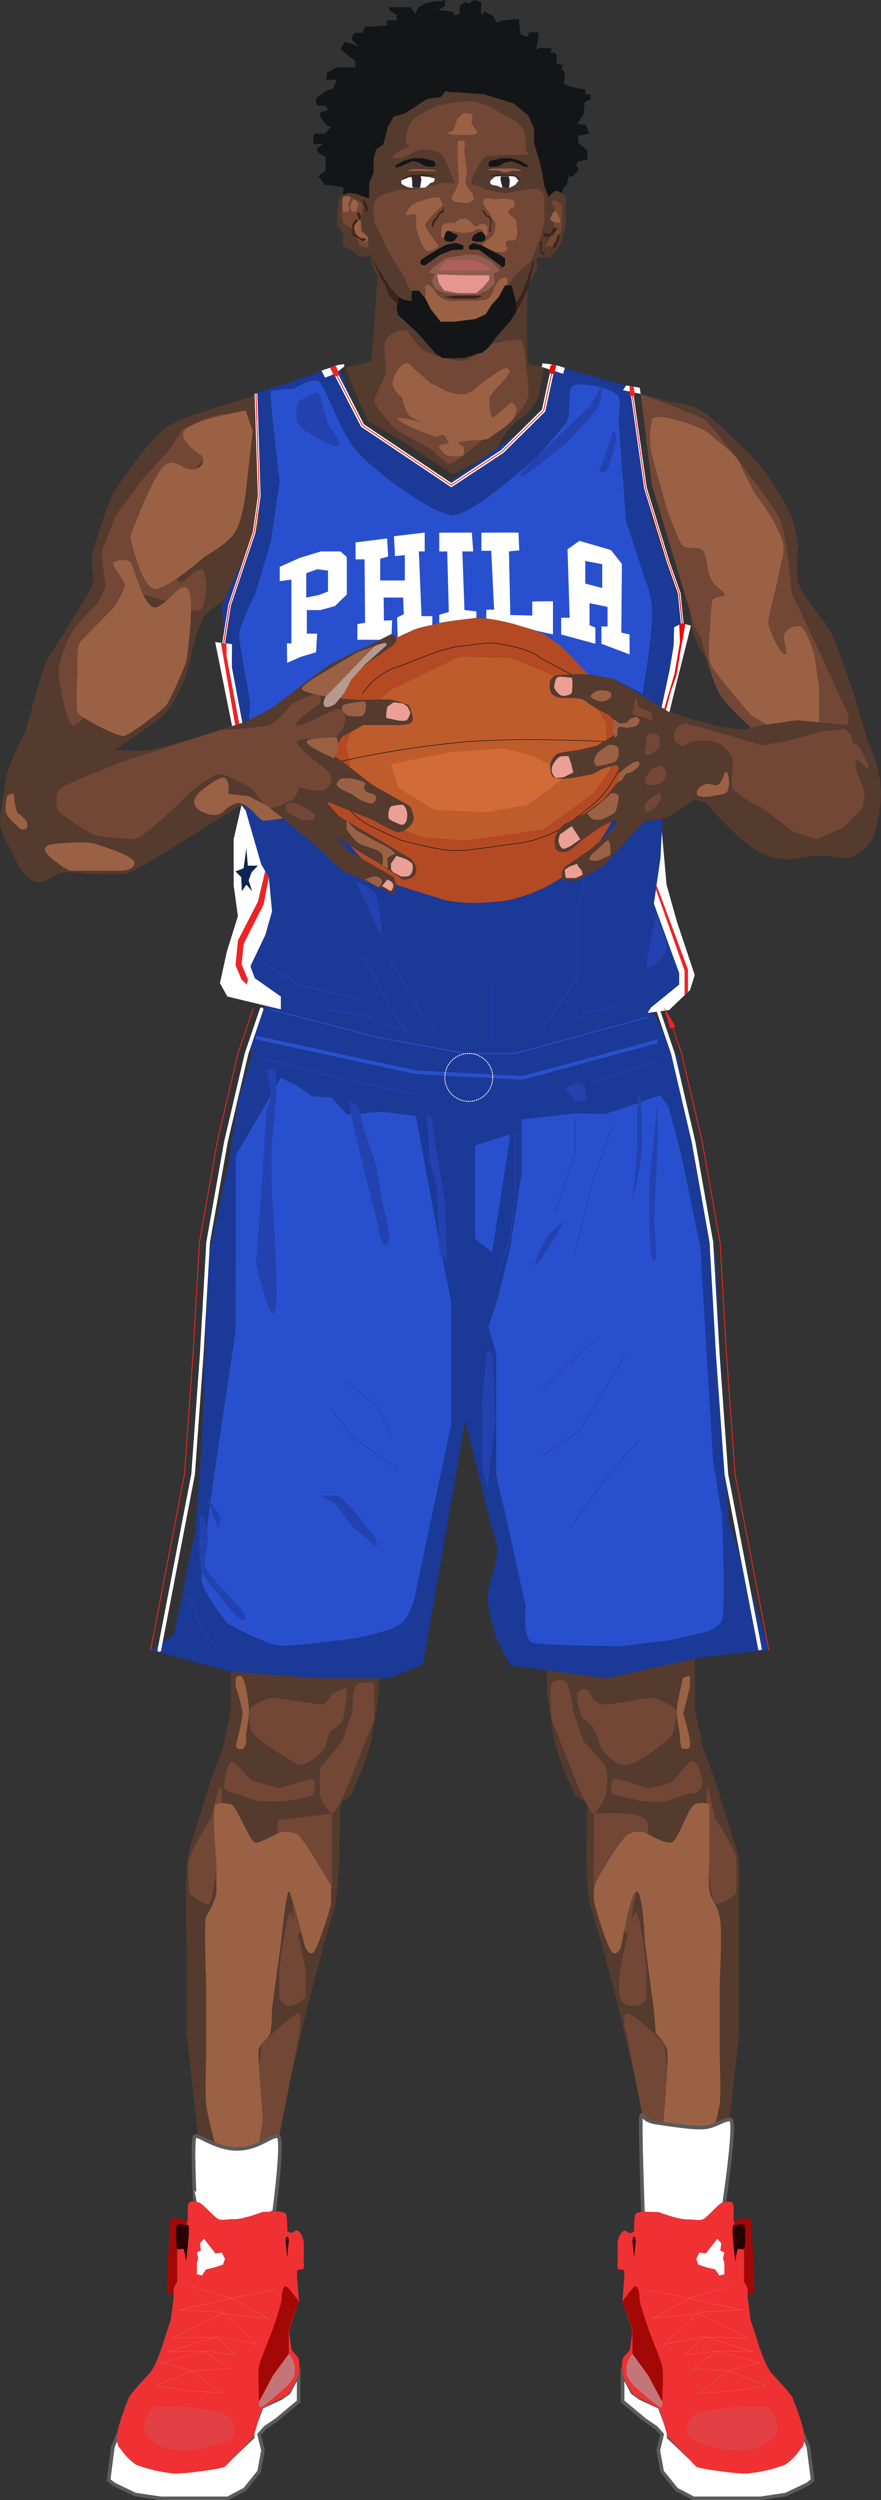 <svg xmlns="http://www.w3.org/2000/svg" viewBox="0 0 243.19 689.44"><rect x="0" y="0" width="243.19" height="689.44" fill="#333333" stroke="none"/><defs><style>.cls-1{fill:#1b3996;}.cls-2{fill:#b34a24;}.cls-3{fill:#bf5c2c;}.cls-17,.cls-21,.cls-22,.cls-23,.cls-24,.cls-25,.cls-26,.cls-27,.cls-28,.cls-29,.cls-31,.cls-4{fill:none;}.cls-4{stroke:#141516;stroke-width:0.15px;}.cls-11,.cls-17,.cls-21,.cls-22,.cls-23,.cls-24,.cls-25,.cls-26,.cls-27,.cls-28,.cls-29,.cls-31,.cls-4{stroke-miterlimit:10;}.cls-5{fill:#d26b36;}.cls-6{fill:#553a2e;}.cls-7{fill:#724736;}.cls-8{fill:#9b6145;}.cls-9{fill:#eb9f95;}.cls-10{fill:#b69a8f;}.cls-11,.cls-12{fill:#fff;}.cls-11{stroke:#5b5b5b;}.cls-13{fill:#a40806;}.cls-14{fill:#ef3133;}.cls-15{fill:#290000;}.cls-16{fill:#c47579;}.cls-17,.cls-21,.cls-24,.cls-26,.cls-28,.cls-31{stroke:#fff;}.cls-17,.cls-24,.cls-25,.cls-28{stroke-linecap:round;}.cls-17{stroke-width:0.02px;}.cls-18{fill:#e34045;}.cls-19{fill:#ec2425;}.cls-20{fill:#2850ce;}.cls-21{stroke-width:0.75px;}.cls-22,.cls-23{stroke:#2850ce;}.cls-23,.cls-25,.cls-27,.cls-28,.cls-29{stroke-width:0.25px;}.cls-25,.cls-27{stroke:#ec2425;}.cls-28{stroke-dasharray:0.18 0.4;}.cls-29{stroke:#2342b0;}.cls-30{fill:#2342b0;}.cls-31{stroke-width:1.5px;}.cls-32{fill:#0f2453;}.cls-33{fill:#f0070b;}.cls-34{fill:#141516;}.cls-35{fill:#8f5d52;}.cls-36{fill:#af6059;}.cls-37{fill:#e5968e;}.cls-38{fill:#3c241b;}.cls-39{fill:#2e272a;}</style></defs><title>Embiid</title><g id="Layer_2" data-name="Layer 2"><g id="Top_features" data-name="Top features"><polyline class="cls-1" points="74.93 229.37 69.5 229.37 67.22 221.66 66.9 199.32 75.39 195.05"/><polygon class="cls-1" points="149.15 254.34 109.13 254.34 79.98 234.53 74.03 227.69 71.56 215.45 101.48 210.2 147.34 208.56 174.78 212.63 179.41 231.75 173.45 246.34 149.15 254.34"/><ellipse class="cls-2" cx="130.66" cy="209.82" rx="42.12" ry="39.47"/><polygon class="cls-3" points="167.29 199.45 167.29 201.91 168.49 212.16 163.9 218.65 150.09 228.72 128.86 231.75 116.25 230.8 110.87 228.54 98.25 220.82 95.66 205.39 97.6 200.21 107.56 190.45 127 181.06 140.86 181.45 153.2 186.4 165.05 195.78 167.29 199.45"/><path class="cls-4" d="M100.06,191.29s3.37-5.34,9.07-7.18,12.21-5.38,18.62-6,6.51-1.42,13.11,0,8,3.17,8,3.17l8.83,4.71"/><path class="cls-4" d="M92.94,210.2a273.33,273.33,0,0,1,35.49-5.63c17.23-1.34,40.06,0,40.06,0"/><path class="cls-4" d="M95.68,222.11s1.77,3.27,6.72,5.71,8.48,3.93,8.48,3.93,10.37,2.78,14,2.78h3.59l13.08-1.79a32.55,32.55,0,0,0,9.71-2.48C156.3,228.08,157,227,157,227s6.83-4.78,9.51-7.95a34.48,34.48,0,0,0,4.39-6.88"/><polygon class="cls-5" points="107.92 210.72 124.83 207.38 139.18 206.4 147.34 208.56 151.84 210.98 155.24 214.86 145.53 222 134.16 224 120.01 223.34 109.95 217.32 107.92 210.72"/><path class="cls-6" d="M101.87,54.77s-4.25-2.1-5.41-1.92a2.75,2.75,0,0,0-1.68.84,2.32,2.32,0,0,0-1.1,1.08A28.56,28.56,0,0,0,93,61.88c.26.91,1.28,1.68,1.68,2.34s-.33,2.78,0,3.36,3.44,2.12,3.44,2.12.69,1.06,1.54,1.17a15,15,0,0,0,3.65-.88Z"/><path class="cls-6" d="M104.24,75.36s-1.43,23.57-1.94,24.19-7,1.65-7,1.65l2.43,6.31,3.81,8.62,9.88,5.79L125,130.82,136.57,125s2.79-6.93,7.11-9.6a12.23,12.23,0,0,0,5.25-7.38l1.36-6.9s-4.17-.34-4.57-1.07-.1-21-.1-21L134.84,94.21l-7.67,3.11-5.93-.1-8.06-4.27-7.86-18.35-2-4.59Z"/><path class="cls-6" d="M69,109.56s-19.43,5.38-23.51,8.55-11.2,13.16-13.6,16.9-5.35,14.14-6.22,17.1.21,5.85,0,8.35-11.49,19.07-13,22.34-5.63,19-5.63,19-5,9.31-5.44,13S0,224.45,0,226.91s2.72,7,2.72,7,2.92,6.53,4.66,7.77,2.54,1.8,4.08,1.55,4.08-2.33,6-2.72,14.19,1.62,18.46,0,30.35-18.65,31.28-18.85l5.63,4.47,5.05-.39,8.35,6.61,8.35,7.77,7.77,4.27s5.22,2.94,6.41,1.94,0-4.4,0-4.4l-12.37-7.12-3.76-4.14L101.1,236l3.37,1.94,6.86,4.66s2.91,0,3.5-2.07-1.68-3.89-1.68-3.89L93.45,225l-3.63-4.14,13,5.18s5.12,3,6.61,3.37,3.37-.91,4.4-2.46-.65-4.66-.65-4.66l-10.36-5.83-8-6.22-3-2.07,2.46-4.92,6-3.3H109s4.14.19,4.79-1-1-4.53-1-4.53-4-1.59-6-1.55L99,193l-6.22-.52-3.24.39,12.82-10.75s6.75-4.23,7-5.18,0-.83-.64-1.68-.92-.78-.92-.78L91.51,183l-10.23,7-10,7.25-4.4,2.07-16.71,5.25-6,1.62-5.18.91-7.38-.26s11-7.34,13.47-9.59,6-10,6-10l3-11.53s1.44-4.94,2.85-6.35L58.34,168l5.13-3.71,1.88-4.08,8.55-21v-22.8l-.78-4.53-1.42-4Z"/><path class="cls-6" d="M76.1,590l-5.44,2.85h-8l-7.77-1.42-3.37-30.7v-22s-.47-21.08,0-24.35a41.39,41.39,0,0,1,1-5.18l5.7-18.39,3.37-9.07,2.2-10.36V457.08l40.8,4.14v5.7l-2.07,13.21-2.33,7.25s-2.82,6.74-3.37,7.77-2,1-2.59,2.07-.52,15.54-.52,15.54l-1,12.18-3.37,11.4-4.4,16.84L79.47,576Z"/><path class="cls-6" d="M179.46,590l5.44,2.85h8l7.77-1.42,3.37-30.7V514.33a20.7,20.7,0,0,0-1-5.18l-5.7-18.39L194,481.69l-2.2-10.36V457.08L151,456.3v10.62L153,480.14l2.33,7.25,3.37,7.77,3.37,2.07-.26,15.54s.29,9.65,1,12.18l3.37,11.4,4.4,16.84,5.44,22.8Z"/><path class="cls-6" d="M148.93,34.85l-3.79-5.05-9-6.22L126,22.52l-8,2.62-8.74,2.62-5.34,5-.61,4-2.5,8.94-.49,5.44v4.18s2.29,17.1,2.43,17.78,7.38,14.67,7.38,14.67l2.91,6.51,8.16,3,5.93.1,7.67-3.11,10.78-15.15s2.78-4.76,2.72-5.54l-.19-2.64h2.33a6,6,0,0,0,1.26,0c.48-.08,2.79-2.91,3.11-3.87a34.26,34.26,0,0,0,1.26-4.37,20.35,20.35,0,0,0,0-3.89s.29-3.73,0-4.47-2-1.81-2-1.81l-2.14.26-1.55-1.26-2-11.75Z"/><path class="cls-6" d="M200.19,118.69s9.44,8.79,11.14,11.59,4.71,7,6.48,10.68,1.73,6.12,2.59,9.45c0,0-1,7.43,0,10.47s5.77,8.75,8,11.88,7.51,19.3,7.51,19.3l3.63,12.5a40.43,40.43,0,0,1,2.59,6.8,30.76,30.76,0,0,1,1,9.07c0,2.59-1,6.56-1.55,8.94a10.43,10.43,0,0,1-6,6.67c-3.11,1.27-4.21,0-9.59,0s-7.24,2.12-14,0S195,221.47,195,221.47l-3.24-1-6.28,4.27-2.85,1.07-4.86.75L166.39,239l-7.07,3.77-4.27.35v-2.56l.63-1.36,7.33-5,3.89-3.4,2.91-3s.2-.61.39-1.46-4.57,1.85-4.57,1.85l-4.37,3-3,2.53a4.88,4.88,0,0,1-2,1.17c-1,.15-2.35.09-2.82-.78a6.21,6.21,0,0,1-.1-3.47c.18-1.23,2.38-3.33,2.38-3.33l5.59-2.91,5.15-3.79,2.62-3.11,1.85-2.33v-3.11a2.82,2.82,0,0,1-.39-.87c-.1-.47-2.89.37-4.08.78s-2.08,1.37-3.59,1.65l-4.66.87-2.91.29a7.44,7.44,0,0,1-2.53-.49c-.73-.43-1-2.24-.87-3.4a4.8,4.8,0,0,1,2-3.11,54.93,54.93,0,0,1,6-1l4.86-1.17,4.47-2.72,1.46-3.11-2.53-2.53-3.11-1.6-2.82-1.8a5.06,5.06,0,0,0-1.94-1.17,37.49,37.49,0,0,0-5.39-.19,5.31,5.31,0,0,1-2.58-1.07,5.07,5.07,0,0,1-.49-3.69,4.47,4.47,0,0,1,1.36-1.46l6.12-.39,4.51.14a26.23,26.23,0,0,1,5.73,1.12,18.44,18.44,0,0,1,4.56,2.71l7,4.13,3.71,2.28,7,2.34,7.87,1.94s5.74.69,6.31.49l2.62-1-9.94-8.92-2.59-8.5-2.72-3.09-2-4.73-.56-2.41-.9-9.56L180,133.78l-3.13-25.13,8.79,2.27a22.64,22.64,0,0,1,7,1.85C195.94,114.33,200.19,118.69,200.19,118.69Z"/><path class="cls-7" d="M100.12,56.29c-.44-.91-3.44-1.94-3.44-1.94h-2s-.59,5.6,0,6.91,3.07,1.86,3.07,1.86l1.46,4.54s1.88.9,2.34.51,0-2.53,0-2.53L99.68,63V59.76S100.56,57.2,100.12,56.29Z"/><path class="cls-7" d="M117,96.64c-2.14-1.18-3.4-4.67-4.76-5.44s-5,.89-5.83,2.72.6,7.89,0,9.23l-2.53,5.63a3.8,3.8,0,0,0-.51,1.94c0,1.16,5.15,7.3,6.34,8l9.71,5.44s3.59,3.79,4.76,3.79,8.84-6.51,8.84-6.51l9.62-6.9s2.87-3.53,3.21-5-.87-10.78-.87-10.78-.13-3.66-1.07-4.76-8.94,1.07-8.94,1.07-4.64,3.89-6.8,4.37S119.1,97.82,117,96.64Z"/><path class="cls-7" d="M20,199.9c-1.89-.73-3.89-12.86-3.89-14.77s2.26-8.54,3.89-11.07,7-7.77,7-7.77l2.14-4.47L28,152.5l3.89-10.3,7.19-9.71,7.58-8.35,3.69-5.63,6.22-3.11L62,114v9.33l-5.63,3.11-13.6,16.32,3.11,10.3s2.46,8,4.08,7.58,3.79-3.71,5.63-3.69,1.6,9.25,0,10.88-5.44-.58-5.44-.58l-5.83-1.94-5.25-1.55L37.5,177.95l-8.35,12.82S21.9,200.63,20,199.9Z"/><path class="cls-7" d="M34.13,209.94s-17.32,6.48-18,8-.78,4.67,0,5.7,8.81,6.42,10.23,6.74a91.25,91.25,0,0,0,10.75,1c2.53,0,15.74-13.21,15.74-13.21s5.63-4.7,8-4.66,8.94,4.14,8.94,4.14,3.27,5.05,4.79,5.18,5.05-1.86,6-2.2,2.07-3.5,2.07-3.5,6,1.68,7.25.52,1.72-2,1.55-3.37S88.53,211,88.53,211s-6.7-4.79-6.48-6.41,7.25-.06,9.33-.84a6.76,6.76,0,0,0,3.89-4.92c.39-2-.68-3.43-2.07-3.37S82.57,201,81.8,199.9s6.48-5.76,6.48-5.76.76-2.85-.52-2.85-7,2.59-7,2.59-4.24,5.26-6.22,6-13.73,1.49-13.73,1.49Z"/><path class="cls-7" d="M91.64,500.09,77.13,501.9c-2,.87,2.11,15,3.63,23.57l.78,8.55,6.22-4.92,3.89-8.29Z"/><path class="cls-7" d="M60.3,493.09c2.2-1.31.23,11.81,0,18.91,0,0-1.54,12.08-2.59,13s-5.44-2.85-5.44-2.85-.68-7.06,0-9.59,6-11.4,6-11.4Z"/><path class="cls-7" d="M82.57,555.26c-.87-.78-10.36,8.29-10.36,8.29l-1.3,11.14v17.87l5.83-1.81,5.83-29.53S83.45,556,82.57,555.26Z"/><path class="cls-7" d="M103.3,464.34v9.84l-7.51,18.91s-3,7-4.14,7-3.37-4.92-3.37-4.92v-7.51l6.22-7.51,2.85-8.29s-.39-6.64,1.55-7.51A6.79,6.79,0,0,1,103.3,464.34Z"/><path class="cls-7" d="M92.87,466.47c-1.75.58-2.4,3.21-3.5,3.5s-12-1.75-14-1.75-6.61,2.33-6.61,3.69.1,4.86,1.17,6.22,11.37,8.55,13,8.55,5.63-2.82,6.61-4.47.75-4.08,1.81-4.86,3.21-2.14,3.43-3.5,1-5.83,1-7.38S94.62,465.89,92.87,466.47Z"/><path class="cls-7" d="M86.46,490.76c1,.39.39,3.21,0,4.08s-7.77,1.75-7.77,1.75a43.76,43.76,0,0,1-7.38,0,23.53,23.53,0,0,1-5.63-1.94s-3.27-.19-3.69-1.55.78-7.38,1.94-7.38,4.88,5.13,6,5.44l7.19,1.94S85.49,490.37,86.46,490.76Z"/><path class="cls-7" d="M80,527.48c-1.07,1-2.91,15.35-2.91,15.35V551s1.07,2.14,2.91,2.14,4.34-2.33,4.34-2.33V543S81.12,526.51,80,527.48Z"/><path class="cls-7" d="M163.92,500.09s12.34-.94,14.51,1.81-3.63,23.57-3.63,23.57L174,534l-6.22-4.92-3.89-8.29Z"/><path class="cls-7" d="M195.26,493.09c-.49,0,0,18.91,0,18.91s.62,13,2.59,13,5.44-2.85,5.44-2.85v-9.59c0-2.07-6-11.4-6-11.4S195.75,493.09,195.26,493.09Z"/><path class="cls-7" d="M173,555.26c1.68-.58,10.36,8.29,10.36,8.29l1.3,11.14v17.87l-5.83-1.81L173,561.22S171.3,555.85,173,555.26Z"/><path class="cls-7" d="M152.26,464.34c-.71,1.36,0,9.84,0,9.84l7.51,18.91s3.21,7,4.14,7,3.37-4.92,3.37-4.92.68-5.57,0-7.51-6.22-7.51-6.22-7.51l-2.85-8.29s-.81-6-1.55-7.51S153,463,152.26,464.34Z"/><path class="cls-7" d="M162.69,466.47s1.13,3.21,3.5,3.5,12.56-1.85,14-1.75,6.46,2.67,6.61,3.69a19.61,19.61,0,0,1-1.17,6.22c-.65,1.55-9.52,8.55-13,8.55s-6.61-4.47-6.61-4.47-.94-2.82-1.81-4.86a9.13,9.13,0,0,0-3.43-3.5s-2.56-5.93-1-7.38A2,2,0,0,1,162.69,466.47Z"/><path class="cls-7" d="M169.1,490.76c-1,1,0,4.08,0,4.08l7.77,1.75s5.35.7,7.38,0l5.63-1.94s2.59.29,3.69-1.55-.78-6.41-1.94-7.38-4.4,4.08-6,5.44-7.19,1.94-7.19,1.94S170.14,489.79,169.1,490.76Z"/><path class="cls-7" d="M175.51,527.48c1.36,0,2.91,15.35,2.91,15.35V551a3.36,3.36,0,0,1-2.91,2.14c-2.1,0-3.76-.19-4.34-2.33s0-7.77,0-7.77S174.15,527.48,175.51,527.48Z"/><path class="cls-7" d="M122.7,50.4l-7.87,1.85h-4.37l-3.79,1.07s-2.75.84-3.33,2.43,0,5.52,0,5.52L107.54,70s3.15,5,3.59,5.65a23.31,23.31,0,0,1,1.36,2.91l6.31,11.37,6.31,1.26H133l2.91-6.41,3-4.57L143,75.07l3.5-3,2.43-5.83,1.36-5V54.35s-.29-2-1.94-2.3-8.55,1.27-8.55,1.27l-5.34-.88-2.82-1.36Z"/><path class="cls-7" d="M131.73,28.15c-3.23-.77-11.07,1-11.07,1s-5.6,2.64-6.8,4A9.73,9.73,0,0,0,112,39.22c.28,1.42,5.05,1.23,5.05,1.23l8.65,3.63h5.54L134.35,43,145,42.53s.59-5-.68-7.09S138,31.06,138,31.06A21.62,21.62,0,0,0,131.73,28.15Z"/><path class="cls-7" d="M150.29,68.17l2.91-.49,1.26-2.53.68-3.07V56.42l-1.36-1s-1.21-.48-1.46,0,.39,1,.39,1l.58,2.53-.58,4.57-1.36,2.91Z"/><path class="cls-7" d="M176.85,108.65s15.67,5.74,17.63,7.07,18.71,23,20.72,27.27,3.37,20.59,3.37,20.59l9.07,19.22s5.23,11.85,6.22,13.61a3.8,3.8,0,0,1,0,3.51l-14-1.27L209,200.2l-1.67.47s-6.56-5.71-8.74-9.38-4.92-14.86-4.92-14.86l-1.94-3.66-11.79-39Z"/><path class="cls-7" d="M235.29,204.5l1.68,1.3s2.72,4,2.72,5.83-3-3.65-3.5-1.55,2.59,8.16,2.59,8.16L238,223l-5.18,5.18-7.38,3.24L219,229.37,210.68,223s-8.14-3.91-8.55-6.09.48-6.27,0-7.77a8.61,8.61,0,0,0-4.92-4.66c-2.14-.53-6.48,0-6.48,0s-2,1.73-3.23.91-1.75-1.49-1.28-3.5,2.94-2.46,2.94-2.46l13.11,3.63,8,2.46,7.12-1.17,4.92-1.42,5.05-1.3,5.83-.65,1.81,1.68Z"/><path class="cls-7" d="M184,213a3.32,3.32,0,0,0-1.36-1.72c-1-.5-2.66.74-2.66.74"/><path class="cls-7" d="M180,212s-2,2.29-2,3.4.78,1.07.78,1.07,2.53.29,3.89-.66A3.75,3.75,0,0,0,184,213"/><path class="cls-7" d="M182,203.22c-.38-.9-2.4-1.55-3.24-.4a3.07,3.07,0,0,0-.39,2.55,3.8,3.8,0,0,0-.39,2.21c.27.89,2,.39,2,.39l2-1.85A7,7,0,0,0,182,203.22Z"/><path class="cls-7" d="M175.64,192.52c-.4.33-.78,3.26-.78,3.26a1.45,1.45,0,0,0,0,1.11c.27.45,2.11.77,3.11,1a7.48,7.48,0,0,1,2,.93s.22-1.83-.36-2.44-2.75-1-3.24-1.45S176,192.19,175.64,192.52Z"/><path class="cls-7" d="M178.75,224s-.71-.12-.78-1.49,2.43-3,2.43-3l1.59-.87.65,1.36L181,222.51Z"/><path class="cls-7" d="M87.11,224.7,84.65,223l-3-1.55s-2.85-.45-2.85,1a2.68,2.68,0,0,0,1.55,2.19l3,1.56h3.11Z"/><path class="cls-7" d="M108.42,43.3c-.32-.88,5.1-3.28,7.5-4.27s10.64-1.36,12.51-1.36,7.86.75,10.3,1.75,7.09,1.92,7.09,2.91-10.26-.2-11.95,1-3.69,6.41-3.69,6.41,0,2.56-.78,3.6-2.28,0-2.28,0a14.18,14.18,0,0,1-1.8-3.21c-.55-1.56-2.61-6.77-3.56-7.77s-5.84-1.17-5.84-1.17l-5,2.33S108.74,44.18,108.42,43.3Z"/><path class="cls-8" d="M97.63,55c.48.07,1.24,1,1.24,1s-.15,2-.62,2.27a1.31,1.31,0,0,1-1.13,0l-.44-1.08S97.15,54.93,97.63,55Z"/><path class="cls-8" d="M99.46,61a3.24,3.24,0,0,0-1.17-.42,9.94,9.94,0,0,0-.51,2.56l.84,1.76a15.24,15.24,0,0,0,2.23,1.9,1.31,1.31,0,0,0,.73-1.13c0-.73-1.9-1.65-1.9-1.65V63S99.8,61.27,99.46,61Z"/><path class="cls-8" d="M96.68,54.35c-.15-.57-1.71-.24-2,0a9.91,9.91,0,0,0,0,3.88,1.45,1.45,0,0,0,1.54,0c.44-.4-.15-1.94-.15-1.94S96.83,54.92,96.68,54.35Z"/><path class="cls-8" d="M128.43,108.68c-1.63.33-4.66-.58-4.66-.58l-5.05-2.53-5-4.37s-1.16-2-2.72-.49a8.11,8.11,0,0,0-2.62,5.15c0,1.61,2.63,3.79,2.63,3.79A14.07,14.07,0,0,0,112.5,114c1,1.67,5.59,3,5.59,3s-9.57-2.83-8.16-1.31,9.88,4.73,10.57,4.76.9-.53,1.6-.56,1.57,1.59,1.67,2.12-1.65.48-1.65.48-1.39.64-.78,1.17,1.42,1.84,2.33,2a11.44,11.44,0,0,0,4.08,0c.61-.29.19-2.53.19-2.53s-1.67-.72-1.26-1.07,4.08-.68,4.08-.68,3.37.09,4.18-.49l3.79-2.72s3.13-2.18,3.5-3.69.56-1.55,0-2.53a1.46,1.46,0,0,0-1.36-.87s-4.47,4.36-5,4-.78-3.79-.78-3.79a5,5,0,0,1,.1-1.85c.25-.82,4.37-5,4.37-5l1.26-2.14a1.43,1.43,0,0,0-1.55-.78c-1.05.25-7.58,5.15-7.58,5.15A8.23,8.23,0,0,1,128.43,108.68Z"/><path class="cls-8" d="M67.81,113.2s-14.08,2.47-16.71,5.29,4.66,7.19,4.66,7.19,1.42,2.78-1.94,3.69-6-4.4-9.33,0S35.94,148,35.94,148s3.11,14.62,7,14.38,13.6-8.94,13.6-8.94,6.61-3.5,8.55-7S67.81,136,67.81,136l1.94-17.1Z"/><path class="cls-8" d="M51.88,162.41c1.94,2.39,0,16.58-.25,18.85s-4.57,11.48-5.58,13-10,8.24-11.75,8.66-12.39-5.16-12.93-6.52,0-11.07,0-11.07-.48-7.06,1-8.55l8.74-8.94s3.48-5,3.3-6.61-4.12-5.53-2.91-6.22,3.49-.85,4.47,0,3.76,13.47,7.19,12.43S49.93,160,51.88,162.41Z"/><path class="cls-8" d="M86.94,186.85s-3.59,2.21-3.59,3.15S90,192.07,90,192.07l2.72-2.78,9.46-9.49,1.42-1.72-4.79,1.72Z"/><path class="cls-8" d="M100.84,193.62c.49.65,0,3.36-.78,3.76s-3.89,0-3.89,0-1.81-.94-1.81-1.88a1.3,1.3,0,0,1,.78-1.23S100.35,193,100.84,193.62Z"/><path class="cls-8" d="M100.84,218c-.78-1,0-1.36,0-1.94s-3.76-1.42-3.76-1.42H94.36s-1.42.68-1.42,1.68,4,2.59,4,2.59l2.53,1.68s2.26,1.05,3.24.91a1.42,1.42,0,0,0,.91-2.07C103.17,218.65,101.61,218.94,100.84,218Z"/><path class="cls-8" d="M95.66,226.26v2.46S98,232.36,99.93,233s5.08,1.47,5.57,2.72a5.08,5.08,0,0,1,0,2.85s1.26,1,1.55.65-.41-2,0-2.59a5.88,5.88,0,0,1,2.07-1.17c-1.09-1.73-4.36-2.88-6.74-4.27l-4.14-2.33Z"/><path class="cls-8" d="M92.94,203.34s-8.18.06-8.29,1.23,6,3.82,6,3.82l1.55.78.78-1.94.52-1.68Z"/><path class="cls-8" d="M103.56,241.68a6.89,6.89,0,0,0-2.72.91l3.63,2.07s1-.85,1-1.49A1.84,1.84,0,0,0,103.56,241.68Z"/><path class="cls-9" d="M109.39,236l2.44.81a7.55,7.55,0,0,1,2,1.36,4.76,4.76,0,0,1,0,2,2.57,2.57,0,0,1-.78,1.27c-.58.45-2.44.21-2.44.21l-2.1-1.14-.59-.76v-1.61Z"/><path class="cls-9" d="M106.9,242.53a5.46,5.46,0,0,1,1.4.83,2.38,2.38,0,0,1,.28,1.17,4.26,4.26,0,0,1-.6,1.13c-.23.18-1.53-.78-1.53-.78l-1-.54Z"/><path class="cls-9" d="M111.34,222c-.46-.32-3.41.34-3.41.34-.36.8-.29,0-.59,1.32a4.17,4.17,0,0,0,0,2.15l1.12.68,2.05.9.62,0s.36.29,1-.89a5.24,5.24,0,0,0,.08-3.13A3.78,3.78,0,0,0,111.34,222Z"/><path class="cls-9" d="M111.29,194l-2.63-.34-1.76,1.26-.29,1.85V198l3.32.68a7.44,7.44,0,0,0,2.24,0c.52-.22,1.12-2.15,1.12-2.15l-.73-1.61Z"/><path class="cls-10" d="M92.44,194.2s-2.32,1.46-2.93.44.44-2.57.44-2.57l13.6-14s2.61-1,3-.7,0,.7,0,.7l-5.77,5.15L97,187.33l-2,3.8Z"/><path class="cls-8" d="M62.17,214.61c-1.36-1-6.61,3.43-6.61,3.43s-2.72,2.09-1.75,4,3.89,2.71,5.63,2.71a3.5,3.5,0,0,0,2.72-1.48s2.62-2.27,4.27-1.75a10.26,10.26,0,0,1,3.3,2.14s2.23,2.66,3.11,2.66,5.31-.65,5.31-.65L73.44,222l-4.86-2.47L63,218.94S63.53,215.64,62.17,214.61Z"/><path class="cls-8" d="M3.89,219.53c.1-1.48-1.94,0-1.94,0s-.87,3.61,0,5.18,3.89,4,3.89,4,1.75.42,1.75-1.25-2.82-3.32-2.82-3.32A18.29,18.29,0,0,1,3.89,219.53Z"/><path class="cls-8" d="M26.42,232.74c-2.82-1-11.46,0-11.46,0s-2.91.2-2.53,1.75,5.25,4.79,5.25,4.79l1.75.84H33.81s3.3-.19,3.3-2.14S29.24,233.73,26.42,232.74Z"/><path class="cls-8" d="M63.66,497.49c1.42,0,5.34,10.39,6.74,10.62s5.63-2.43,7.25-2.85a7.65,7.65,0,0,1,4.4.52c1.3.42,9.33,14.25,9.33,14.25v5.18S87.5,539,85.94,538.68s-2.07-3.11-2.07-3.11-3.4-14-4.14-14-2.2,14.25-2.2,14.25l-2.46,18.39s0,4.92-.52,6.48-2.59,2.59-3.11,4.4,1.3,18.65,1,20.21l-1.3,7.51-7.51.78-3.89-1s-2.57-9.23-2.85-12.43,0-13.21,0-13.21V546.72s-.62-17,0-18.13,2.85-4.76,2.85-7.25v-8s-1.54-15.07,0-15.8S62.24,497.49,63.66,497.49Z"/><path class="cls-8" d="M67,462.78c1,1.55,1.68,7.26,1.75,9.13a38.64,38.64,0,0,1-.87,6.22s.49,3.4-.87,4.08a1.38,1.38,0,0,1-1.94-.78s1.85-7,1.85-8.94-1.85-7.38-1.85-7.38v-2.33S66.06,461.23,67,462.78Z"/><path class="cls-8" d="M191.9,497.49c-2,.74-4.7,10.39-6.74,10.62s-7.25-2.85-7.25-2.85a6.85,6.85,0,0,0-4.4.52c-2.09,1.1-8.65,11.95-9.33,14.25a11.86,11.86,0,0,0,0,5.18s3.64,13.6,5.44,13.47,2.07-3.11,2.07-3.11,2.46-14.44,4.14-14,2.2,14.25,2.2,14.25l2.46,18.39.52,6.48s2.46,2.38,3.11,4.4-1,20.21-1,20.21l1.3,7.51,7.51.78,3.89-1s2.5-10.2,2.85-12.43,0-13.21,0-13.21V546.72s.78-14.51,0-18.13-2.33-4.47-2.85-7.25a38.8,38.8,0,0,1,0-8v-15.8A6,6,0,0,0,191.9,497.49Z"/><path class="cls-8" d="M188.53,462.78s-1.77,7.29-1.75,9.13a52.77,52.77,0,0,0,.87,6.22s0,4.08.87,4.08,1.52.49,1.94-.78-1.85-8.94-1.85-8.94l1.85-7.38s-.05-1.07,0-2.33S188.53,462.78,188.53,462.78Z"/><path class="cls-8" d="M120.89,54.35c.86,0,1.22,2.27,1.22,2.27s-4.75,4.62-4.76,5.48,3.76,5.78,3.76,5.78-2,1.76-3.29,1.32-3-6.46-3-6.46a18.29,18.29,0,0,0,0-3.3c-.19-.74-2.91,0-2.91,0A6.83,6.83,0,0,1,114,56.29,25.24,25.24,0,0,1,120.89,54.35Z"/><path class="cls-8" d="M136.59,55s-2.53-.66-3,0a1.72,1.72,0,0,0,0,1.61l1.51,2.14s.89,1.65,1.51,2.51-.18,1.35,0,2.41-2.23,2.65-2.23,2.65l-1.26,1.07v1.17s5.65,1.65,6.61.63-.67-1.21,0-2.41,2.25.39,2.82-1.23,0-2.95,0-4.29-2.6-1.9-2.23-3a1.21,1.21,0,0,1,1.39-.91,1.7,1.7,0,0,0,.15-1.84C141.3,54.35,136.59,55,136.59,55Z"/><path class="cls-8" d="M134.55,62.44a2.82,2.82,0,0,0-.83-.67c-.5-.26-1.45.18-1.45.18s-.5.71-1,.49a4.48,4.48,0,0,1-1.12-1,3,3,0,0,0-.83-.83,2.68,2.68,0,0,0-1.9-.24,3,3,0,0,0-1.51.78c-.49.34-.29.6-.29.6a6.49,6.49,0,0,0-1.46-.35,4.54,4.54,0,0,0-1.46.35,1.86,1.86,0,0,0-.58.33c-.2.2-.2.83-.2.83s-.37,2.39,0,2.61,1.17-.51,1.17-.51l.15-1.1,1.61-.32,1.37.39a8.32,8.32,0,0,0,2.22.2,12.31,12.31,0,0,0,2.17-.34,3.38,3.38,0,0,0,.83-.59,4.69,4.69,0,0,1,1.32,0c.48.1.67,1,.67,1l.61,1.13.53-.94Z"/><path class="cls-8" d="M118.31,78.58c.73.12,2.58,2.93,2.58,2.93a7.3,7.3,0,0,0,2.89,1.41c1.26.12,7.45,0,7.45,0a12.83,12.83,0,0,0,3-.29c.83-.3,1.76-1.88,1.76-1.88a11.65,11.65,0,0,1,1.46-3.15,2.28,2.28,0,0,1,1.56-1h1v2.78l-2,2.19-2,4.88L134,88.73l-4.83.78H126l-4.54-.93-3.17-3.66-1-2.87.28-.75-.28-2.38A.86.86,0,0,1,118.31,78.58Z"/><path class="cls-8" d="M134.79,46.79c.07-.34,3-.34,3-.34h3.67s2.44.36,2.44.59-2.54,0-2.54,0a5.26,5.26,0,0,1-1.85.44,2.77,2.77,0,0,1-1.39-.32l-.8-.2S134.72,47.13,134.79,46.79Z"/><path class="cls-8" d="M112.65,47c.15.27,3.12.12,3.12.12s4.61.23,4.61,0-3-.51-4.36-.51S112.5,46.76,112.65,47Z"/><path class="cls-8" d="M126.57,32.42c-.7.53-.61,2-1.25,3.11s-1.89.72-1.63,1.26,7.6.63,7.94,0-.44-1.08-1.2-2.19.26-2,0-2.67-1.51-.68-2.14-.68S127.27,31.9,126.57,32.42Z"/><path class="cls-8" d="M153.2,58.22c.56,0,1,1.6,1,1.6s.6,1.22.49,1.44-.7,0-1.46,0-1.36-.87-1.36-.87S152.64,58.22,153.2,58.22Z"/><path class="cls-8" d="M180,115.71a22,22,0,0,0,0,10L184,140s3.21,9.22,4.47,10.42,4.86,0,5.76,1.65.93,5.36,2.07,7.62,2.64,2.66,3.63,3.89-2.87.68-3.3,2.07a53.63,53.63,0,0,0-.59,7.12s-.78,7.9,0,10,6.22,8.5,6.22,8.5l5.18,6.09,4.22,2.42s7.39-1.09,8.21-1.16,6.22.55,6.22.55v-9.46l-1.3-9.29s-2.25-7.32-3.89-7.68-3.88.66-4.4,2.2,1.52,6.14,0,5.49-4.26-6.8-4.4-8.63,2.07-9.66,2.07-9.66l1.55-7.46a9.61,9.61,0,0,0,.26-5.56c-.81-2.85-4.14-8.18-4.14-8.18l-3.63-5.11s-2.74-5.09-3.89-7.93-6.21-6-8.29-8.13S180.7,113.29,180,115.71Z"/><path class="cls-8" d="M200.9,213.5c-.35-1.46-1.07,0-1.07,0a5.12,5.12,0,0,1-1.36,2.72c-1,.8-2.25-.33-3.59,0s-2.53,1.36-2.53,2.33.68,1,.68,1a7.6,7.6,0,0,0,3.59,0c1.44-.52,3.67-.21,4.27-1.55A7.18,7.18,0,0,0,200.9,213.5Z"/><path class="cls-8" d="M162.29,224.09l3.22-2.44s2.35-2,2.88-2.63,2.09-.12,2.29.29a3.46,3.46,0,0,1,0,1.46s-.4,2.74-1,3.32A15.17,15.17,0,0,1,166,226a6.15,6.15,0,0,1-2,0C163.32,226,161.85,224.43,162.29,224.09Z"/><path class="cls-8" d="M165.07,211.27a43.21,43.21,0,0,0,4.44-1.07,2.4,2.4,0,0,0,1.17-1.46,6.64,6.64,0,0,0,0-2.49c-.29-.85-2.58-.88-2.58-.88a14,14,0,0,0-3,2.15,5.76,5.76,0,0,0-1.17,2.39,3.11,3.11,0,0,0,.68,1.37Z"/><path class="cls-8" d="M173.46,198.88c-.27.57-1.71.57-2.24.57s-.88-.66-1.46-.86-.59,1.31-.59,1.31-.1,2.44.39,2.88c.27.44-.15.65.49.44s.17-2.26.63-2.63,2.19.1,2.19.1a11.88,11.88,0,0,0,2.68-.47c.6-.31,1.32-1.47.83-2a1.17,1.17,0,0,0-1.51-.34C174.14,198.16,173.73,198.31,173.46,198.88Z"/><path class="cls-8" d="M163,192c0-.35,1-1.17,1.9-1.51a5.92,5.92,0,0,1,3.32.24c.49.26.68.52.49,1.27s-1.23,1.15-1.8,1.32-.57.17-1.61,0S163,192.31,163,192Z"/><path class="cls-8" d="M168.49,235.6c-.22.55-3.51,1.71-3.51,1.71s-2,.27-2.24-.34.63-1.37.63-1.37l2.54-2.29s1.48-1.56,2-1.56S168.7,235,168.49,235.6Z"/><path class="cls-8" d="M176.39,210.2c-.56-.85-3.17,1.07-3.17,1.07l-2,1.61-.83,2v1l1.32-.83,1.07-1.76a4.26,4.26,0,0,0,2-.63C175.61,212,176.95,211,176.39,210.2Z"/><path class="cls-8" d="M162.73,237"/><path class="cls-9" d="M159.27,238.2l-2.1.78-1.29.88.19,1.71s0,.48.27.53,2.63,0,2.63,0l1.88-.87-.29-1.22-.78-.88Z"/><path class="cls-9" d="M157.8,227.79l-2.2,1.58-1,.67a6.57,6.57,0,0,0-.44,1.71c0,.6.56,2.33,1.45,2.33a7.17,7.17,0,0,0,2.65-1.29l1.93-1.34Z"/><path class="cls-9" d="M157.65,210.51l-.73-2a11.11,11.11,0,0,0-2.18.1c-.82.17-1.9,1.9-1.9,1.9a3.19,3.19,0,0,0-.54,2.19,2.9,2.9,0,0,0,.93,1.61c.35.38,2.39,0,2.39,0l2.62-1.27Z"/><path class="cls-9" d="M157.94,190.45a1.22,1.22,0,0,1-.77,1.12,4.64,4.64,0,0,1-2,.29,2.69,2.69,0,0,1-1.32-.91s-.88-.88-.88-1.57a10.86,10.86,0,0,1,.48-2.19,1.47,1.47,0,0,1,1-.59,30.94,30.94,0,0,1,3.22.29C158.23,187,157.94,189.6,157.94,190.45Z"/><path class="cls-8" d="M126.34,39.1v4.49l.34,6.54-1.08,2.7s-1.61,1.71-.59,2.4,1.2.38,2.7.69a3.36,3.36,0,0,0,3-.85c.29-.36-.43-1.93-.43-1.93a5.64,5.64,0,0,1-1.72-2.3c-.27-1.13.38-2.52.25-3.58l-.67-5.77a10.58,10.58,0,0,0,.15-2.39C128.15,38.61,126.34,38.71,126.34,39.1Z"/><path class="cls-11" d="M53.82,589.11c.89-.69,5.45,3.36,11.43,3.46s9.87-4,11.5-3.46-1.07,20.75-1.07,20.75l-11.75,6H55.5l-1.68-8.55S52.93,589.8,53.82,589.11Z"/><path class="cls-12" d="M53.82,607.33"/><polygon class="cls-11" points="219.66 675.21 216.16 679.22 206.7 681.55 197.25 680.52 192.19 679.35 184.56 672.1 184.56 670.41 182.09 663.78 176.78 661.35 174.59 659.79 171.86 654.61 171.86 662.22 177.97 667.31 181.03 669.38 182.77 671.32 181.71 675.73 182.77 681.55 186.76 686.48 191.42 688.94 198.54 688.94 209.88 688.94 216.94 687.9 222.9 685.05 224.32 683.89 223.15 674.82 222.02 672.03 219.66 675.21"/><path class="cls-11" d="M201.67,584.51c-1.73-.29-4.1,1.85-7.15,2.14s-8.79-.68-13.11-1.26-3.94-2.86-4.41-2,.54,28.58.54,28.58l11.93,2.72,4.53-.19,5.57-4.66S203.4,584.8,201.67,584.51Z"/><path class="cls-13" d="M207.16,612c.44.94,1.07,19.72,1.07,19.72s-.09.54-1.07.87a1.79,1.79,0,0,1-1.75-.49V620.16h-2.07l-.8-7.66S206.72,611.06,207.16,612Z"/><path class="cls-14" d="M184.55,672.1a63.67,63.67,0,0,0,5.41,5.67,23.34,23.34,0,0,0,2.23,2.43c.72.57,10.52,1.92,13.57,1.92a39.79,39.79,0,0,0,10.92-2.42,15.18,15.18,0,0,0,4-3.92c.69-1,1.36-1.06,1.36-3.74s-2.81-9.62-3.21-10.69-3.39-4.3-5.63-6.7-4.27-9.62-4.27-9.62l-1.75-5.25-.78-6.12s0-1,0-2.14a3.63,3.63,0,0,0-1-2.14v-9.23h-2.07l-.45,4.37c.46,0,.11-12.05-.35-12l-.06-2s.33-2.76-.47-3.21-1.52,0-2.43,0S195.1,611.6,194,612s-2.12,0-4.53,0-7.65-2-7.65-2l-4.1-.11s-1.82.09-2.26.58-.44,4.76-.44,4.76,0,.27-.9.49-1.12-.75-1.85-.58-1.64,1.91-1.75,3,0,5.59,0,5.59a4.67,4.67,0,0,0,0,1.89c.24.55,1.45-.07,1.75.58s-.49,8.26-.49,8.26l.78,2.23,2,6.12s-.57,4.66-.75,5.25-2,1.82-2,2.82a14,14,0,0,0,.06,3.76,20.09,20.09,0,0,0,2.73,5.18c.87,1.27.52.68,2.19,1.55s4.33,2.23,5,2.73S183.65,670.7,184.55,672.1Z"/><path class="cls-12" d="M199.58,607.33"/><path class="cls-15" d="M203.34,613.55s1.59-.5,2.07,0,.4,6.18,0,6.61-1.51-.44-1.84.24a17.56,17.56,0,0,0-.55,3.32s-1.39-10.16-.54-10.16Z"/><path class="cls-15" d="M174.59,618s0-1.22.44-1.22.44,1.22.44,1.22l-.44,4.54Z"/><polygon class="cls-12" points="198 617.37 194.83 621.42 193.07 621.17 192.19 622.93 192.78 624.49 195.09 625.27 197.41 625.81 198.24 626.98 198.48 627.47 199.95 627.17 199.95 625.51 199.95 624.1 199.58 622.69 199.95 621.13 198.82 620.59 199.12 618.63 198 617.37"/><path class="cls-16" d="M182.77,662.22s.33,2-.68,1.55-7.07-5.83-7.07-5.83a17.77,17.77,0,0,1-1.87-2.53,8,8,0,0,1,0-3.89,8.52,8.52,0,0,1,1.43-2.43l3.38,4.08Z"/><path class="cls-13" d="M174.59,642.57v6.54l4.39,6,3.8,7.14s.44-8,0-9.83-3.14-8.4-3.14-8.4-3.21-8.86-3.11-10.23-.47-3.37-1.06-3.37-3.61,4.14-3.61,4.14Z"/><polyline class="cls-17" points="177.97 631.34 190.18 633.75 204.74 636.97 192.96 637.63 183.16 646.56 194.31 644.33 207.74 648.46 197.79 648.38 191.28 653.14 201.22 653.8 211.61 657.89 201.74 659.36 193.04 659.92 201.26 653.76 209.78 651.53 197.5 648.38 189.23 649.34 194.5 644.51 206.64 644.73 192.96 638 180.23 639.31 190.25 633.83 201.88 630.39"/><path class="cls-18" d="M192.19,665.62c2.6-1.36,17.7-2.53,19.42-1.85s3,4,3,6-2.19,3.37-4.4,4.66-5.43,1.3-8.29,1.3-11.07-2.56-11.92-4S189.6,667,192.19,665.62Z"/><polygon class="cls-11" points="34.64 675.21 38.14 679.22 47.6 681.55 57.05 680.52 62.11 679.35 69.75 672.1 69.75 670.41 72.21 663.78 77.52 661.35 79.71 659.79 82.44 654.61 82.44 662.22 76.33 667.31 73.28 669.38 71.53 671.32 72.59 675.73 71.53 681.55 67.54 686.48 62.88 688.94 55.76 688.94 44.42 688.94 37.36 687.9 31.41 685.05 29.98 683.89 31.15 674.82 32.28 672.03 34.64 675.21"/><path class="cls-13" d="M47.14,612c-.44.94-1.07,19.72-1.07,19.72s.09.54,1.07.87a1.79,1.79,0,0,0,1.75-.49V620.16H51l.8-7.66S47.58,611.06,47.14,612Z"/><path class="cls-14" d="M69.75,672.1a63.67,63.67,0,0,1-5.41,5.67,23.34,23.34,0,0,1-2.23,2.43c-.72.57-10.52,1.92-13.57,1.92a39.79,39.79,0,0,1-10.92-2.42,15.18,15.18,0,0,1-4-3.92c-.69-1-1.36-1.06-1.36-3.74s2.81-9.62,3.21-10.69,3.39-4.3,5.63-6.7S45.39,645,45.39,645l1.75-5.25.78-6.12s0-1,0-2.14a3.63,3.63,0,0,1,1-2.14v-9.23H51l.45,4.37c-.46,0-.11-12.05.35-12l.06-2s-.33-2.76.47-3.21,1.52,0,2.43,0,4.48,4.26,5.57,4.66,2.12,0,4.53,0,7.65-2,7.65-2l4.1-.11s1.82.09,2.26.58.44,4.76.44,4.76,0,.27.9.49,1.12-.75,1.85-.58,1.64,1.91,1.75,3,0,5.59,0,5.59a4.67,4.67,0,0,1,0,1.89c-.24.55-1.45-.07-1.75.58s.49,8.26.49,8.26l-.78,2.23-2,6.12s.57,4.66.75,5.25,2,1.82,2,2.82a14,14,0,0,1-.06,3.76,20.09,20.09,0,0,1-2.73,5.18c-.87,1.27-.52.68-2.19,1.55s-4.33,2.23-5,2.73S70.65,670.7,69.75,672.1Z"/><path class="cls-12" d="M54.72,607.33"/><path class="cls-15" d="M51,613.55s-1.59-.5-2.07,0-.4,6.18,0,6.61,1.51-.44,1.84.24a17.56,17.56,0,0,1,.55,3.32s1.39-10.16.54-10.16Z"/><path class="cls-15" d="M79.71,618s0-1.22-.44-1.22-.44,1.22-.44,1.22l.44,4.54Z"/><polygon class="cls-12" points="56.3 617.37 59.47 621.42 61.23 621.17 62.11 622.93 61.52 624.49 59.21 625.27 56.89 625.81 56.06 626.98 55.82 627.47 54.35 627.17 54.35 625.51 54.35 624.1 54.72 622.69 54.35 621.13 55.48 620.59 55.18 618.63 56.3 617.37"/><path class="cls-16" d="M71.53,662.22s-.33,2,.68,1.55,7.07-5.83,7.07-5.83a17.77,17.77,0,0,0,1.87-2.53,8,8,0,0,0,0-3.89,8.52,8.52,0,0,0-1.43-2.43l-3.38,4.08Z"/><path class="cls-13" d="M79.71,642.57v6.54l-4.39,6-3.8,7.14s-.44-8,0-9.83,3.14-8.4,3.14-8.4,3.21-8.86,3.11-10.23.47-3.37,1.06-3.37,3.61,4.14,3.61,4.14Z"/><polyline class="cls-17" points="76.33 631.34 64.12 633.75 49.56 636.97 61.34 637.63 71.14 646.56 59.99 644.33 46.56 648.46 56.51 648.38 63.02 653.14 53.08 653.8 42.69 657.89 52.56 659.36 61.26 659.92 53.04 653.76 44.52 651.53 56.8 648.38 65.07 649.34 59.8 644.51 47.66 644.73 61.34 638 74.07 639.31 64.05 633.83 52.42 630.39"/><path class="cls-18" d="M62.11,665.62c-2.6-1.36-17.7-2.53-19.42-1.85s-3,4-3,6,2.19,3.37,4.4,4.66,5.43,1.3,8.29,1.3,11.07-2.56,11.92-4S64.7,667,62.11,665.62Z"/><path class="cls-1" d="M73.25,277.82l-3.89,7.77V291l-3.69,12.82-2.53,16.71L57.41,347l-1.72,50.9-1.88,24.48L48,450.74,41.58,455l22.21,6,24.48,1.81h19.29l9.2-3.89,11.66-67.23,5.83,23.7s1.42,6.22,2.72,10.1-2.59,11.14-2.33,15.54A56.48,56.48,0,0,0,137,451.9l3.89,7.38,26.42,3.5,26-5.7,19-2.14-11.2-36.07-1.94-37.69-1.55-33.81-5.83-26.81-4.66-29.14-2.33-3.5-5.05-10.1-50.9,10.49Z"/><path class="cls-1" d="M70.33,108.39s6.84-2,10-3.11l13.08-4.66L99.09,116l24.47,17.29,21.57-15.35,5.83-6,2.14-11.27,9.91,2.91,11.07,3.11,6,36.92L188.46,169,183,192.52l-.39,2.53-13.41-8-6.8-1.17s-13.8-18.5-32.25-15.93c-14,1.94-20.28,5.38-20.82,5.9a5.23,5.23,0,0,1-.85-1,.62.62,0,0,0-.68-.06l-8.16,4L87,185.14l-7.58,6.22L75.39,195l-6.61,3.37-1.93.9-2.79.89L61.2,167.07l10.3-22.34-.39-18.65Z"/><path class="cls-1" d="M67,223l7,4.66,4.08-2.14,16.51,14.57L109,246.73l1-1.38-.36-1.24,12.19,3.79s3.4,1.26,10.59,1.07a117.62,117.62,0,0,0,15.83-1.85l6.61-4.49,6.41.54,5.4-4.42,6.78-7.33,4.33-4.89,5.05-.78v22.93l5.63,22.15-8.74,7-50.9,10.49L73.25,277.82,67,266.55V223Z"/><polygon class="cls-19" points="181.37 242.82 181.07 244.77 189.65 267.79 188.46 271.93 188.68 272.95 189.94 272.25 191.36 267.65 182.09 242.82 181.37 242.82"/><path class="cls-20" d="M87.88,105.09c-1.81-.95-6.86,2.14-6.86,2.14s-5.57.2-6.22.65,2.42,24.8,2.42,24.8L74.8,149.14l-4.27,14.43S66,172.86,66,175s3.07,18.66,3.07,18.66l-.3,4.8,2.51-1.19L75.39,195l11.2-8.55,4.92-3.5L98,179.74l6.9-3.24a20.41,20.41,0,0,1,3.33-1.68,6.28,6.28,0,0,1,1.15,1.06s.63-.31,3.05-1.61,16-3.93,16-3.93l7.84.24s10.88,2.6,14.76,4.78,9,8.26,9,8.26l2.37,2.28,6.8,1.17,8.19,4.21S180,175.75,180,169.66a23.49,23.49,0,0,0-2-10l-5.19-16.06-2.12-27.91s.78-3.82.13-6.15S159.67,105,158,106.46s.2,8-2.06,10.61l-7.4,8.61s-18.2,16.64-23.67,16.39-22-12.31-26.69-18S89.7,106,87.88,105.09Z"/><path class="cls-1" d="M104.87,176.43"/><line class="cls-1" x1="69.61" y1="226.78" x2="68.15" y2="224.7"/><polygon class="cls-12" points="182.31 236.63 180.5 249.19 187.49 268.36 187.49 271.51 179.7 277.84 178.75 279.31 184.69 278.54 190.47 273.02 191.77 268.88 186.84 254.11 184 244.01 182.7 229.37 182.31 236.63"/><polyline class="cls-21" points="70.66 108.52 71.56 136.76 70.14 146.86 63.4 166.81 61.72 177.43"/><polyline class="cls-21" points="174.28 107.23 178.17 134.56 184.51 155.15 187.49 163.57 188.4 172.77"/><polygon class="cls-12" points="67.81 223.51 72.08 238.28 74.21 241.96 75.09 251.29 73.25 257.8 69.12 266.45 70.33 269.75 77.52 274.8 77.52 278.33 62.76 274.8 60.72 271.11 62.66 262.27 65.67 252.65 64.5 244.09 64.5 231.44 66.67 222 67.81 223.51"/><path class="cls-20" d="M65.09,318.62l7-11.92,5.44-9.46,4.76,2.33,3.79,2.72,5.44.39,4.27,4.66,5.05-.39,4.66-.39,9.33,1.17,2.33,12.82,4.27,22.93L124.54,359v33.81l-9.71,45.85s-1,6.41-4,8.94-13.53,4.27-13.53,4.27-14.75,1.94-19.3,1.94-15.28-6.22-15.28-6.22-6.37-8-7.06-11.66,9.39-68.78,9.39-68.78Z"/><polygon class="cls-20" points="131.15 315.9 131.15 332.61 131.15 341.54 135.81 345.43 138.92 325.61 140.86 312.79 131.15 315.9"/><path class="cls-20" d="M144,308.71v14.57l-3.11,20.59-3.3,13.6L134.84,366l2.14,7.19v33.61l2.43,10.3L145.14,443s-1,8.94,1.75,9.91,24.68,1,24.68,1l13-1.55,10.3-2.33s3.5-1,4.47-3.24,0-28.43,0-28.43l-2.53-15.74-3.5-58.68-5.25-25.45-3.5-13.21-2.33-3.3-8.16,2.91-7,2.33-8.16-.19Z"/><polyline class="cls-22" points="70.66 286.11 114.83 295.69 144.23 297.24 181.53 287.14"/><polyline class="cls-23" points="74.28 278.33 104.59 286.11 128.43 290.51 142.16 290.51 179.2 280.41"/><polyline class="cls-24" points="43.98 455.01 53.3 406.57 55.7 373.15 57.45 342.58 62.37 314.86 68.07 290.51 72.21 278.33"/><polyline class="cls-25" points="41.58 455.01 50.91 406.57 53.3 373.15 55.05 342.58 59.97 314.86 65.67 290.51 69.82 278.33"/><polyline class="cls-26" points="209.84 455.01 200.51 406.57 198.11 373.15 196.37 342.58 191.44 314.86 185.74 290.51 181.6 278.33"/><polyline class="cls-27" points="212.23 455.01 202.91 406.57 200.51 373.15 198.76 342.58 193.84 314.86 188.14 290.51 185.63 283.14"/><circle class="cls-28" cx="129.4" cy="297.11" r="6.61"/><polyline class="cls-29" points="52.27 440.24 55.7 449.57 60.3 455.01"/><polyline class="cls-29" points="109.63 404.88 97.34 396.33 91.12 388.17"/><polyline class="cls-29" points="95.79 381.18 104.59 388.17 107.92 396.53"/><path class="cls-30" d="M88.27,412.39h4.79c1.68,0,10.88,12,10.88,12v2.2l-6.48-5.44-5.05-6.61Z"/><path class="cls-30" d="M56.8,412.39s2.43,3.37,3.5,4.92,0,4.27,0,4.27"/><path class="cls-30" d="M55.7,417.84c1.1,0,1.75,6.48,1.75,6.48s-1.1,6.35-.87,7.77,8.91,10.36,8.91,10.36,3.24,3.37,1.94,4.27-7.12-7-7.12-7a75.53,75.53,0,0,1-4.6-6.09C55,432.28,54.6,417.84,55.7,417.84Z"/><path class="cls-30" d="M76.23,294.78H73.51l1.36,7.38-1.36,4.53L72.21,327l-1.55,21.5s3,13.73,4.92,13.73-.52-33.16-.52-33.16l-.13-12,1.3-14.38Z"/><path class="cls-30" d="M99.41,306.83c-.32-2.46-3.24-3.11-3.24-3.11l3.24,14.9,4.92,19.17s.51,6.15,2.46,5.44-1.3-11.66-1.3-11.66l-1.55-10-3-8.81A37.43,37.43,0,0,1,99.41,306.83Z"/><polygon class="cls-30" points="117.81 306.96 119.1 308.13 121.95 325.87 122.79 330.53 123.38 347.89 121.3 345.43 120.59 327.42 118.45 319.52 117.81 306.96"/><polyline class="cls-29" points="142.16 312.79 142.16 329.88 140.86 341.28 136.72 353.33"/><polyline class="cls-29" points="158.74 308.64 158.74 318.23 153.3 334.29"/><path class="cls-30" d="M176.48,301.65c.78.26.78,11.79.78,14.9s-2.72,15.15-2.72,15.15l1.36-15S175.7,301.39,176.48,301.65Z"/><path class="cls-30" d="M181.53,303.72v11.79l-1,21.89s1.3,11,0,10.49-1.3-11.14-1.3-11.14V325.81Z"/><polyline class="cls-29" points="158.74 345.43 163.59 325.81 169.03 310.46"/><path class="cls-30" d="M147.66,348.73c0-2.27,3.5-8,3.5-8L156,336.3S147.66,351,147.66,348.73Z"/><path class="cls-30" d="M156,300.16s3.5-2.27,4.66-1.36,1.17,4.92,1.17,4.92h-2.91Z"/><line class="cls-29" x1="163.01" y1="298.8" x2="181.6" y2="292.58"/><polyline class="cls-29" points="72.21 291.68 93.26 297.24 114.44 301.65"/><polygon class="cls-30" points="136 373.41 134.26 372.44 133.09 386.62 133.09 404.88 134.55 410.52 136.72 391.48 136 373.41"/><polyline class="cls-29" points="176.03 397.5 166.7 408.38 157.18 421.59"/><polyline class="cls-29" points="172.73 373.41 159.9 394.58 149.6 401.58"/><polyline class="cls-29" points="149.6 383.32 157.18 375.93 165.34 368.55"/><path class="cls-31" d="M69.12,259.75"/><polygon class="cls-32" points="68.01 233.92 68.41 238.71 71.19 238.71 69.46 240.54 68.63 242.77 69.6 245.77 68.01 243.94 66.77 245.77 66.58 241.89 65.01 240.28 67.24 239.44 68.01 233.92"/><polyline class="cls-29" points="72.76 265.38 82.28 271.5 99.09 275.58"/><polyline class="cls-29" points="100.25 263.83 108.8 279.66 112.2 284.42 100.25 279.95 90.12 278.33"/><polyline class="cls-29" points="161.26 243.17 159.42 250.81 159.42 269.65 150.09 283.16"/><path class="cls-30" d="M98.25,243.17l7.25,15.41s-.78-10.3-1.94-12.24S98.25,243.17,98.25,243.17Z"/><path class="cls-30" d="M181.08,252s2.91,7.19,2.91,9.52-4.4,5.44-5.25,5.44.45-5.44.45-5.44Z"/><polyline class="cls-29" points="158.15 281.6 162.33 279.18 169.13 277.81"/><line class="cls-29" x1="136" y1="286.1" x2="136" y2="271.99"/><polyline class="cls-29" points="107.54 264.6 116.87 280.34 119.49 283.16"/><path class="cls-30" d="M87.88,108.52c.86,1,2.59,8.42,2.59,8.42s3.85,4.92,3.11,6-7.77-3.11-7.77-3.11-2.72-1.43-3.63-3.11,0-5.83,0-5.83S87,107.49,87.88,108.52Z"/><path class="cls-30" d="M144.1,131.32c1,0,12.31-9.2,12.31-9.2s8.3-8.64,8.94-10.23a29,29,0,0,0,.91-5.83h0l-3.37,5.83L148.5,125.68l-4.4,4.47S143.14,131.32,144.1,131.32Z"/><path class="cls-30" d="M165.34,130.28l4-11.59a5.81,5.81,0,0,1,.78,2.27,43.76,43.76,0,0,1-1.3,5.31,18.09,18.09,0,0,1-1.1,3.21C167.25,130.28,165.34,130.28,165.34,130.28Z"/><polyline class="cls-27" points="174.56 109.16 178.17 134.56 184.51 155.15 187.49 163.57 188.4 172.77"/><line class="cls-27" x1="187.49" y1="163.57" x2="188.4" y2="172.77"/><polyline class="cls-27" points="70.66 108.52 71.56 136.76 70.14 146.86 63.4 166.81 61.72 177.43"/><polygon class="cls-12" points="77.22 160.26 77.22 156.31 82.78 153.82 88.56 152.07 93.98 152.07 95.73 153.6 95.73 163.92 92.44 167.14 88.42 168.23 85.34 168.23 84.69 168.23 84.69 174.74 87.54 174.74 87.25 179.86 83.08 181.11 79.27 182.79 79.2 177.43 80.44 177.43 80.44 159.82 77.22 160.26"/><polygon class="cls-20" points="84.54 158.07 84.54 164.8 88.12 164.06 90.54 163.11 90.54 157.34 87.54 156.97 84.54 158.07"/><path class="cls-12" d="M98.15,149.58l8.7-1.1.29,5-2.19.59v6h6.8v-7l-2.71.29-.29-5.49,8.48-1v5.19h-1.61l.73,17.85h3v2.41a40.89,40.89,0,0,0-4.39,1.05c-1.46.51-1.49.68-2.56,1.12s-2.63,1.24-2.63,1.24l-.15-5.46,1.83-.88-.15-4.61H105.9l.07,6.36,2.27-.07-.15,3.74-3.22,1.6H98.66v-4.31l2.12-.37-.15-17.48H98.15Z"/><path class="cls-12" d="M121.26,146.88v5.19h2.19l.44,16.68-2.63.8v2.25s2-.43,5.12-.81l5.12-.63V168.6l-3.29-.37-.59-16.17h3l-.37-5.19Z"/><path class="cls-12" d="M132.89,146.88v5h2.71l.8,16.25h-2.12l-.07,2.4a56.62,56.62,0,0,1,7.56,1.52l6.37,1.89,4.5,1v-9.14l-5.71.07v3.88l-6.07-.15-.37-17.55,2.85-.29-.22-4.9Z"/><polygon class="cls-12" points="157.25 170.35 154.91 170.35 154.91 174.96 164.34 177.52 164.34 173.06 162.73 172.4 162.73 166.33 167.71 167.36 167.71 172.77 166.02 172.77 166.02 177.52 173.78 180.45 173.78 174.96 171.51 174.45 171.66 155.51 168.66 151.7 159.95 149.14 156.66 151.48 157.25 170.35"/><polygon class="cls-20" points="161.56 154.7 161.56 160.92 166.24 162.16 166.24 155.58 161.56 154.7"/><polygon class="cls-19" points="181.24 244.1 181.06 245.28 188.97 267.69 188.97 274.44 189.91 273.55 189.91 267.35 181.24 244.1"/><polygon class="cls-19" points="183.29 277.81 184.97 283.58 186.5 283.16 183.29 277.81"/><polygon class="cls-19" points="73.2 240.23 74.21 241.96 72.76 249.43 67.28 260.25 66.69 265.88 68.45 270.14 68.1 271.51 66.69 270.14 65.01 266.18 65.67 259.37 71.19 248.62 73.2 240.23"/><polygon class="cls-12" points="59.4 177.06 64.04 177.63 63.99 183.89 66.9 199.32 64.06 200.21 59.4 177.06"/><polygon class="cls-19" points="62.51 177.52 62.56 181.11 66.05 199.59 64.94 200.05 60.98 177.29 62.51 177.52"/><line class="cls-27" x1="63.4" y1="166.81" x2="61.72" y2="177.43"/><polyline class="cls-26" points="92.3 102.25 100.06 117.33 124.58 133.78 138.66 124.49 150.06 113.2 152.54 101.79"/><path class="cls-12" d="M153.1,100.62c.77.16,2.8.82,2.8.82l-.45,1.65-5.93-1.91.28-1s2,.23,3,.39Z"/><polygon class="cls-12" points="93.45 100.62 94.96 100.41 95.07 101.01 93.72 102.11 91.58 103.43 89.72 104.14 88.75 102.2 93.45 100.62"/><polyline class="cls-27" points="92.85 103.31 100.06 117.33 124.58 133.78 138.66 124.49 150.06 113.2 152.29 102.97"/><polygon class="cls-33" points="151.53 102.9 151.88 101.05 152.36 100.5 152.88 100.57 153.57 100.73 153.1 102.49 153.02 103.18 151.53 102.9"/><polygon class="cls-19" points="92.85 101.2 92.52 100.93 91.11 101.41 92.3 103.89 93.74 103.43 92.85 101.2"/><polygon class="cls-12" points="171.98 107.58 172.87 106.3 176.58 106.92 176.85 108.64 171.98 107.58"/><polygon class="cls-19" points="173.81 109.29 173.81 106.46 174.91 106.64 175.29 109.06 173.81 109.29"/><polygon class="cls-12" points="190.72 172.55 186.28 190.25 184.77 196.4 182.63 195.05 184.89 184.47 185.94 178.11 186.09 172.99 187.49 172.25 188.31 171.82 190.72 172.55"/><polygon class="cls-33" points="187.7 176.99 186.19 185.81 183.33 195.49 183.8 195.78 185.21 190.5 186.68 186.38 187.02 184.5 187.94 178.89 188.4 176.6 189.15 172.08 188.31 171.82 187.49 172.25 187.7 176.99"/><path class="cls-34" d="M126.89,1.68V3.88l-1.61.37-.07-.88L123.6,3,121,2.85l1.76-1.17L122.94,0l-1.39.37h-1.61L117.6.88,115.44,2,114.6,3.8,113.36,2h-5.89v.88L109.34,4l.29,1.61h-2.78V7l-6.07.44L100,9.07H97.78L97,10.75l1.9,2-3.73-1.24-1.17,2,1.46,1.32L98,16.75l.07,1.83H93L90.32,20l-.22,1.32L90,22h2.93l-1,2.41-1.9.66-2.56,1.83L87.17,28l.37,1.1,2.34.07.8,1.1L88.42,31v1.17l1.46,2.12,1.39.8-1.61,1.83-2.56-.15-.59.66v2.27h2.71l-1.68,1.17v.8l.8.88,1.54.66V47l-2,1.54L89.66,51l1.32.07,3.8.62v2l1.32-.51,2.27.29,3.51,1.3V53.62l.05-1.54-.05-1.61,1.24-2.78v-3.8l.66-2.63,2-1.39L107.07,35l1.61-2.85,3.07-.88,6.14-4,3.8-.51,1.39-1.68,1.24.37H126l7.46.51,8.34,2.56,4,3.29,1.65,3.66-.1,1.83.07,2,.8,2.79.88,2.92.59,2.85.52,3.13,1.16,3.38s1.34-1.49,1.83-1.61a1,1,0,0,1,.85,0,9.07,9.07,0,0,1,1.15.49l.34-1.52.88-.81.59-2.19,1.17-.15,1.54-1.76-.66-1.54.66-.8,2.41-.51V41.47l-2.49-2v-2l3-.59-.8-2.34-2.41-.44,1.68-2.71.29-3.22,1.61-.78V26.11L161.64,26l-.07-1.32-4.39-.8-1.54-.8.37-2.93-1-1.24.29-1.1-1.61-.07-.07-2.78-.73-.51h-1l.44-1.1-3.15-.15-1.24.51.51-2.27L148.69,9l-2.56-.15-.66,1.39-1.83-.8-.22-1.9-.15-2.34-4.68.44-1.46.59-1-1.83-2.56-1.24-.37,1.1-.51-1L133,.59,130.84,0l-1.32,1-1.1-.51Z"/><polygon class="cls-35" points="136.3 75.47 138.04 74.58 135.23 71.74 131.63 70.26 128.43 70.26 123.08 71.19 119.59 73.73 118.32 75.19 120.07 75.56 119.17 77.4 120.07 79.54 122.6 80.8 127.65 81.3 131.92 81.21 134.65 80 136.59 78.25 136.3 75.47"/><polygon class="cls-36" points="120.75 74.58 135.71 74.58 133.87 72.91 130.66 71.74 127.36 71.74 123.28 71.83 120.75 74.58"/><polygon class="cls-37" points="120.75 76.43 121.24 78.25 122.6 80.09 126.29 80.8 131.44 80.8 133.38 79.15 135.03 77.21 135.03 75.91 127.89 75.91 120.75 75.7 120.75 76.43"/><polygon class="cls-38" points="122.61 81.81 126.49 81.52 128.43 81.52 132.34 81.52 133.15 81.81 131.32 82.33 125.03 82.33 122.61 81.81"/><path class="cls-34" d="M127.89,67.73a6.84,6.84,0,0,0-2.25-.73,16.15,16.15,0,0,0-3,.73l-4.29,2.52-2.19,1.48s-.2.81,0,1.12,1.17.31,1.17.31l4.17-2.91L124.77,69l3.11-.22Z"/><polygon class="cls-34" points="130.62 67 129.45 67.73 129.45 68.83 132.16 68.83 134.57 70.58 138.04 73.16 138.67 73.8 139.4 73.16 139.4 71.17 137.64 70.08 135.03 68.76 133.15 67.73 130.62 67"/><polygon class="cls-34" points="117.45 82.33 115.63 80.17 113.65 80.17 113.65 83.02 111.31 82.65 110.14 81.92 109.48 85.21 109.85 86.82 115.41 91.94 118.32 95.31 120.09 97.36 122.14 98.75 127.89 98.75 133.15 97.21 135.03 95.67 136.62 93.41 140.86 88.51 142.47 86.09 142.47 83.39 141.23 78.7 139.4 78.7 137.64 81.92 135.71 84.04 134.06 86.68 131.13 87.99 125.21 88.72 121.63 88.72 118.84 85.14 117.45 82.33"/><path class="cls-12" d="M120,49.23a12.39,12.39,0,0,0-3-.59,14.66,14.66,0,0,0-3.8,0,9.52,9.52,0,0,0-2.34,1.07,1.35,1.35,0,0,0,0,1,6.76,6.76,0,0,0,2.1,1,24.55,24.55,0,0,0,4.34,0,4.08,4.08,0,0,0,1.32-1.07c.39-.39.8-.28,1-.44S120.08,49.4,120,49.23Z"/><path class="cls-12" d="M136.19,49.09a1.41,1.41,0,0,1,.9-.45,30.76,30.76,0,0,1,5,0,2.21,2.21,0,0,1,.78.78l.25.41L142.2,51s-.85.46-1.34.68a6.2,6.2,0,0,1-2.51,0c-.68-.12-.61-.42-1.52-.52s-1.3-.33-1.45-.55a.82.82,0,0,1,.22-1Z"/><path class="cls-39" d="M113.77,49.79l0,.85s-.07,1,.4,1.12a11.21,11.21,0,0,0,1.78,0l.19-1.07.15-.94V49.2l-.22-.56a6.09,6.09,0,0,0-1.51-.13,3.43,3.43,0,0,0-1,.13Z"/><path class="cls-39" d="M138.25,50c.23.82.45,1.72.45,1.72a3.69,3.69,0,0,0,1,.08,3.15,3.15,0,0,0,.78,0,10.2,10.2,0,0,0,.2-1.92,5.51,5.51,0,0,0-.24-1.29h-2.15A2.59,2.59,0,0,0,138.25,50Z"/><path class="cls-34" d="M120,45.83c-.54.37-2.62,0-2.62,0l-1.54-.91s-1.64-.68-2.26-.4l-2.9,1.32-1.35.37s-.52-.36,0-.66l2.16-1.24,2.67-.69h2.34l1.76.44,1.5.29S120.5,45.46,120,45.83Z"/><path class="cls-34" d="M135,45.83c.49.37,2.62,0,2.62,0l1.54-.91a8,8,0,0,1,2.26-.4,13.11,13.11,0,0,1,2.9,1.32l1.35.37v-.66l-2.16-1.24-2.67-.69h-2.34l-1.76.44-1.5.29S134.54,45.46,135,45.83Z"/><polygon class="cls-38" points="122.39 57.09 122.61 58.04 122.39 58.52 121.33 59.14 121 59.83 119.97 61.37 119.58 62.25 119.76 63.02 119.21 62.28 119.21 61.59 119.76 60.49 120.38 60.05 120.91 59.03 121.48 58.41 122.21 57.9 122.39 57.09"/><polygon class="cls-38" points="133.22 57.78 133.22 58.44 133.77 59.03 133.95 59.58 135.05 60.05 135.38 61.11 135.08 63.93 135.52 63.93 135.52 63.02 135.52 62.21 135.71 61.19 135.71 60.64 135.38 59.87 134.46 59.43 134.1 58.81 133.22 57.78"/><path class="cls-34" d="M126.34,65c0-.3-1.24-.69-1.24-.69s-1.22-.76-1.57-.62a1.61,1.61,0,0,0-.62.66,9.28,9.28,0,0,0-.29,1.35c0,.32.44.77.44.77l1.17.22,1.06-.22S126.34,65.29,126.34,65Z"/><path class="cls-34" d="M134.06,65.17s-.73-1.24-1.21-1.24a2.6,2.6,0,0,0-1,.26l-1.17.73-.4.84v.62l1.24.29H133l.88-.4Z"/><path class="cls-38" d="M100.85,65.66c.22.07,0,.68,0,.68a1.39,1.39,0,0,1-1,0,2.25,2.25,0,0,1-.83-.68l-1.12-.49a1.19,1.19,0,0,1-.59-.44,5.81,5.81,0,0,1,0-1.72,3.65,3.65,0,0,1,0-1.11,2,2,0,0,1,.59-.93s.37-.67.68-.44.1.68.1.68l-.63.49-.34.63,0,1.33,0,.72.83.59,1,.63.78.24S100.63,65.59,100.85,65.66Z"/><path class="cls-38" d="M99.29,58.69s-.51-.34-.68,0,.34,1.37.34,1.37,0,.7.34.49.39-.93.39-.93Z"/><path class="cls-38" d="M101.49,57.09V58.3s-.47.22-.63-.15,0-.46,0-.46l-.54-1.4c0-.8-.34-1.08,0-1.22S101.49,57.09,101.49,57.09Z"/><path class="cls-38" d="M153.76,62.93c0-.41-1,0-1,0l-.44,1-.34.56s-1.84-.41-2,0,.2.81.2.81h1.32l.93-.37.63-.81S153.76,63.34,153.76,62.93Z"/><path class="cls-38" d="M154.54,64.73H154l-.59,1.94-.54.55s-.41,1.22,0,1.22.85-.93.85-.93L154.3,66Z"/><polygon class="cls-38" points="119.99 48.33 116.92 48.04 113.32 48.33 111 49.28 110.85 49.71 112.88 48.88 114.73 48.68 116.76 48.62 117.67 48.73 119.99 48.33"/><path class="cls-38" d="M135.21,48.29l2-.15h3.41a11.43,11.43,0,0,1,1.24.07,2.28,2.28,0,0,1,.62.46,5.67,5.67,0,0,1,.82.49c.06.1-.09.15,0,.24a1.66,1.66,0,0,0,.58.09,1.92,1.92,0,0,1-.73.15,1,1,0,0,1-.35-.23,1.79,1.79,0,0,0-.42-.52,2.47,2.47,0,0,0-.73-.28l-1.29-.07h-2.15l-1.17.1Z"/><path class="cls-38" d="M102.59,71l1.65,2.81,3.4,5.44,2.5,2.67L109.78,84s-2-2.07-2.33-2.49a22.42,22.42,0,0,1-1.08-2.82l-1.45-2.37Z"/><path class="cls-38" d="M142.47,86.09l2.08-3.77,1.26-3.08,1.26-5.44s.71-2.07.39-2.07-1.65,4.6-1.65,4.6L144.1,80.8l-1.63,2.58Z"/><path class="cls-38" d="M149.54,66.59c-.2-.3-.46.29-.46.29v2.58l.61.78s.57.24.73,0-.13-.37-.13-.37l-.33-.22-.51-.41V67.9l.1-1.07S149.75,66.89,149.54,66.59Z"/></g></g></svg>